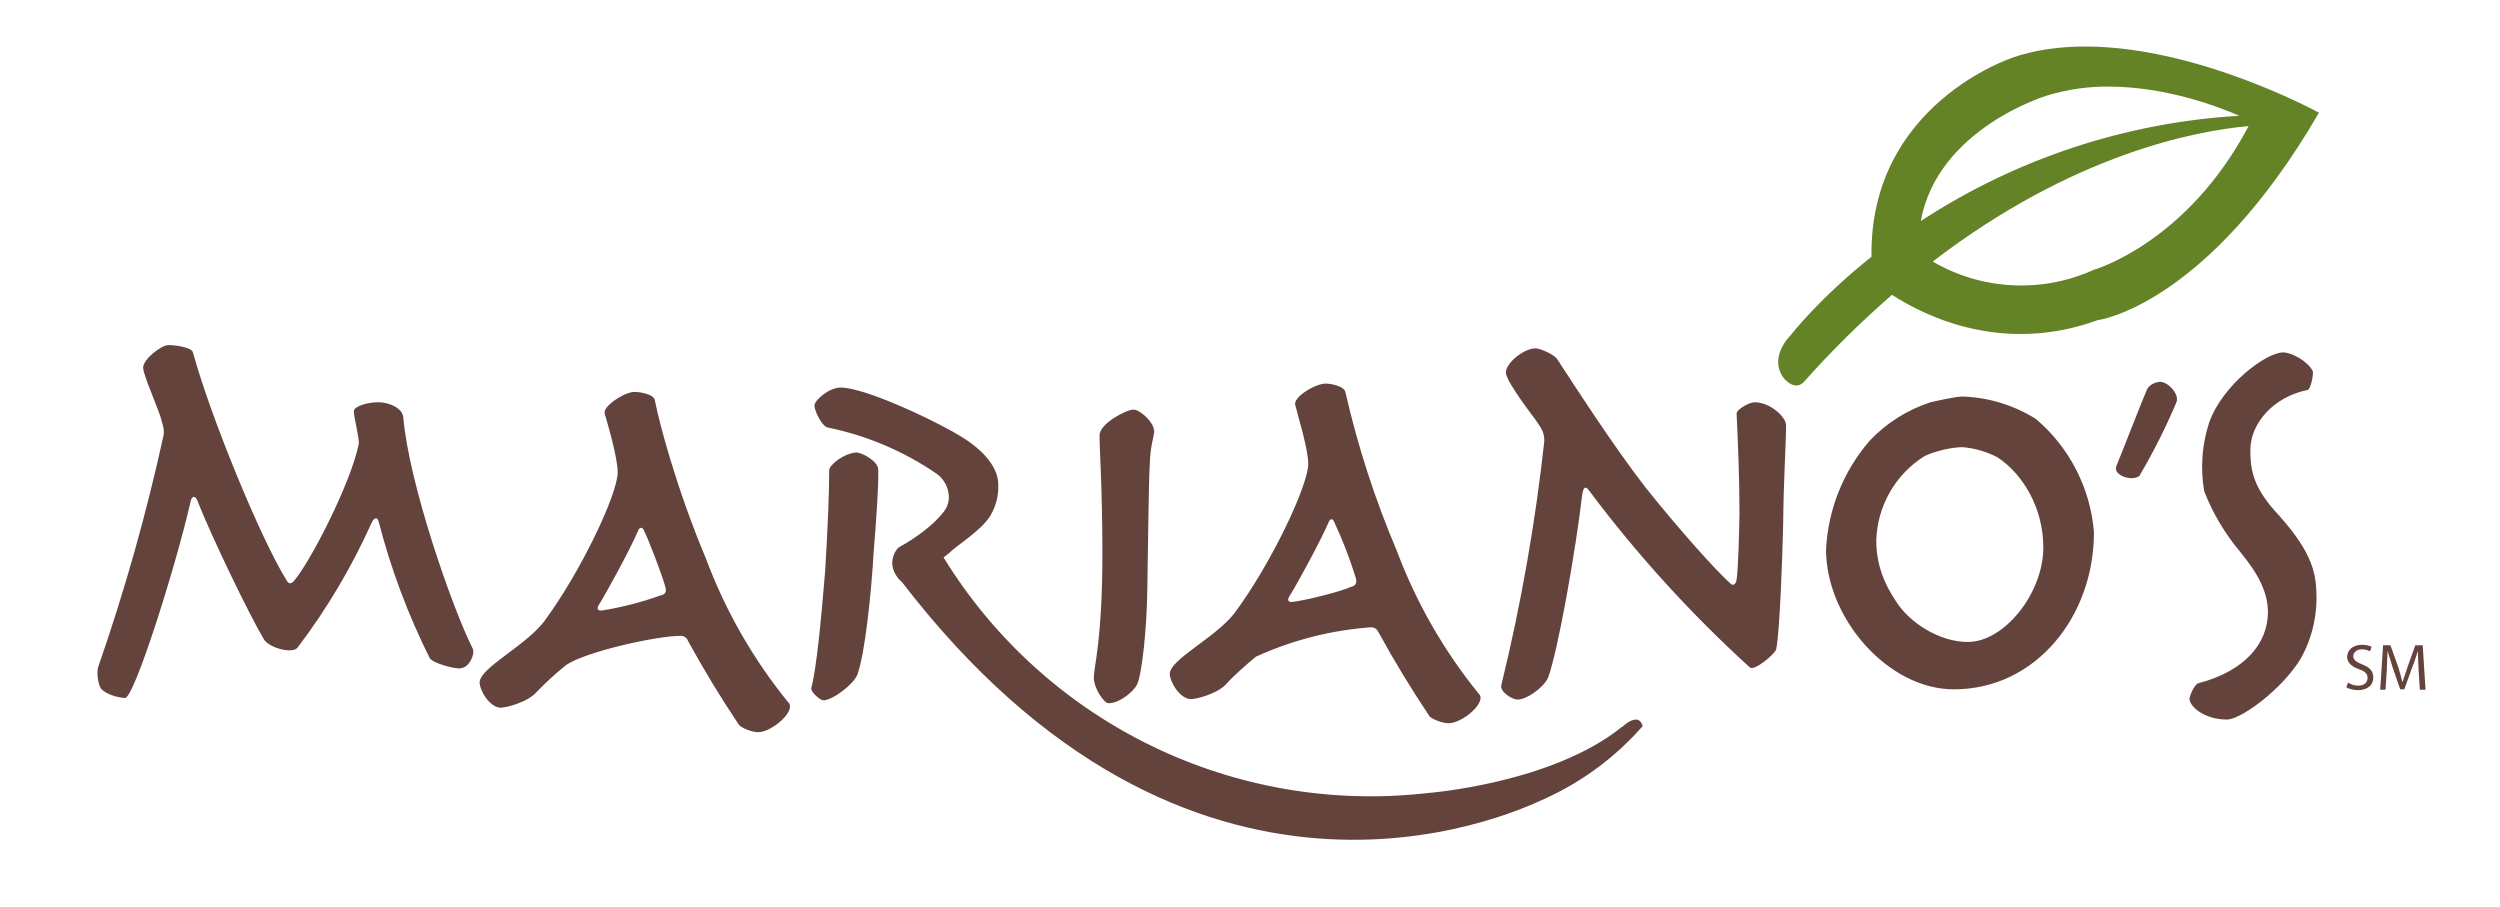 <svg width="182" height="66" viewBox="0 0 182 66" fill="none" xmlns="http://www.w3.org/2000/svg">
<path d="M33.52 48.667C32.896 48.667 31.499 48.251 31.291 47.924C29.705 44.755 28.459 41.426 27.574 37.995C27.485 37.638 27.277 37.638 27.069 38.024C25.619 41.263 23.804 44.325 21.658 47.151C21.272 47.627 19.577 47.151 19.22 46.557C18.15 44.773 15.355 38.976 14.345 36.389C14.166 36.003 13.928 36.181 13.869 36.538C12.769 41.354 9.766 50.808 9.112 50.808C8.577 50.808 7.626 50.511 7.328 50.095C7.12 49.738 7.031 48.905 7.15 48.549C9.071 43.03 10.659 37.401 11.907 31.692C11.966 31.395 11.907 31.127 11.788 30.711C11.61 29.878 10.42 27.351 10.42 26.757C10.42 26.162 11.728 25.122 12.264 25.122C12.71 25.122 13.958 25.27 14.047 25.657C15.385 30.532 19.101 39.481 20.885 42.276C21.004 42.514 21.182 42.514 21.361 42.335C22.491 41.086 25.523 35.259 26.118 32.316C26.177 31.93 25.761 30.413 25.761 29.938C25.761 29.581 26.742 29.284 27.515 29.284C28.466 29.284 29.299 29.789 29.358 30.354C29.745 35.111 32.896 44.208 34.412 47.211C34.62 47.627 34.115 48.638 33.55 48.638M46.869 38.589C46.75 38.351 46.542 38.351 46.423 38.708C45.828 40.076 44.193 43.078 43.599 44.03C43.42 44.297 43.51 44.476 43.807 44.446C45.265 44.215 46.699 43.846 48.088 43.346C48.445 43.286 48.534 43.049 48.445 42.751C48.147 41.681 47.166 39.184 46.869 38.589ZM55.193 53.305C54.747 53.305 54.004 53.008 53.796 52.77C52.467 50.785 51.227 48.742 50.08 46.646C50.02 46.438 49.782 46.289 49.574 46.289C47.731 46.289 42.528 47.478 41.191 48.43C40.461 49.023 39.766 49.658 39.109 50.332C38.455 51.135 36.791 51.522 36.464 51.522C35.661 51.522 34.918 50.273 34.918 49.678C34.918 48.638 38.188 47.062 39.585 45.278C42.32 41.592 44.966 35.943 44.966 34.397C44.966 33.327 44.282 31.008 44.015 30.086C43.926 29.611 45.145 28.719 46.036 28.541C46.334 28.481 47.612 28.659 47.672 29.135C47.969 30.681 49.218 35.497 51.418 40.73C52.826 44.487 54.834 47.99 57.364 51.105C58.047 51.7 56.204 53.305 55.193 53.305ZM84.031 31.335C84.031 31.751 83.734 32.435 83.704 33.803C83.615 35.289 83.585 39.689 83.526 42.811C83.496 45.724 83.139 49.054 82.782 49.827C82.515 50.362 81.504 51.195 80.701 51.195C80.374 51.195 79.631 50.124 79.631 49.322C79.631 48.519 80.255 46.616 80.255 40.284C80.255 35.646 80.047 32.851 80.047 31.692C80.047 30.83 82.009 29.819 82.515 29.819C83.02 29.819 84.001 30.77 84.001 31.305V31.335H84.031ZM97.112 37.965C97.023 37.727 96.815 37.727 96.696 38.084C96.101 39.451 94.466 42.454 93.872 43.405C93.693 43.673 93.782 43.851 94.08 43.822C95.061 43.703 97.588 43.078 98.361 42.722C98.718 42.632 98.777 42.424 98.718 42.127C98.282 40.703 97.746 39.312 97.112 37.965ZM105.436 52.651C105.02 52.651 104.247 52.354 104.069 52.146C102.74 50.16 101.5 48.117 100.353 46.022C100.309 45.922 100.239 45.835 100.15 45.772C100.061 45.709 99.956 45.672 99.847 45.665C96.937 45.869 94.088 46.594 91.434 47.805C91.047 48.103 89.709 49.292 89.382 49.678C88.728 50.511 87.064 50.897 86.707 50.897C85.904 50.897 85.161 49.649 85.161 49.054C85.161 48.014 88.461 46.438 89.858 44.654C92.593 40.968 95.239 35.319 95.239 33.773C95.239 32.703 94.526 30.413 94.288 29.462C94.169 28.986 95.418 28.095 96.309 27.946C96.607 27.857 97.855 28.065 97.945 28.541C98.849 32.499 100.102 36.369 101.691 40.105C103.1 43.862 105.108 47.366 107.636 50.481C108.32 51.076 106.477 52.651 105.466 52.651M130.023 30.978C130.023 32.435 129.845 34.784 129.815 38.173C129.755 40.611 129.577 45.843 129.309 47.27C129.22 47.597 127.704 48.905 127.377 48.578C123.097 44.684 119.195 40.394 115.723 35.765C115.426 35.319 115.277 35.468 115.188 35.973C114.742 39.897 113.404 47.508 112.691 49.351C112.363 50.065 111.145 50.927 110.491 50.927C110.045 50.927 109.153 50.332 109.301 49.857C110.725 44.024 111.767 38.105 112.423 32.138C112.423 31.632 112.363 31.365 111.828 30.622C110.639 29.046 109.658 27.619 109.628 27.143C109.599 26.459 110.907 25.359 111.799 25.359C112.096 25.359 113.166 25.805 113.374 26.162C114.772 28.303 117.536 32.584 119.826 35.527C122.204 38.5 124.88 41.503 125.98 42.484C126.158 42.662 126.366 42.573 126.426 42.186C126.545 41.354 126.604 39.005 126.634 37.43C126.634 34.665 126.515 32.138 126.426 30.116C126.396 29.819 127.347 29.284 127.734 29.284C128.863 29.284 130.023 30.354 130.023 30.949V30.978ZM148.753 39.838C148.753 36.954 147.236 34.486 145.423 33.297C144.63 32.878 143.76 32.626 142.866 32.554C142.123 32.554 140.904 32.822 140.101 33.208C139.054 33.865 138.186 34.77 137.574 35.844C136.962 36.918 136.625 38.127 136.593 39.362C136.593 40.997 137.128 42.454 138.02 43.762C139.001 45.338 141.201 46.735 143.253 46.735C145.928 46.735 148.753 43.167 148.753 39.867V39.808V39.838ZM152.439 38.767C152.439 44.862 148.218 50.184 142.242 50.184C137.426 50.184 132.936 44.981 132.936 40.016C133.078 37.089 134.198 34.293 136.118 32.078C137.337 30.791 138.86 29.831 140.547 29.284C141.053 29.165 142.42 28.867 142.866 28.867C144.763 28.928 146.61 29.493 148.218 30.503C149.428 31.53 150.425 32.786 151.149 34.2C151.873 35.613 152.312 37.155 152.439 38.738V38.767ZM155.799 34.605C155.263 35.111 153.777 34.605 154.074 33.922C154.639 32.554 155.918 29.224 156.274 28.422C156.423 27.976 157.018 27.797 157.255 27.797C157.85 27.797 158.682 28.719 158.445 29.284C157.672 31.115 156.778 32.893 155.769 34.605M168.642 43.614C168.642 45.041 168.196 47.092 167.066 48.578C165.58 50.6 163.023 52.384 162.131 52.384C160.466 52.384 159.396 51.432 159.396 50.867C159.396 50.659 159.782 49.767 160.05 49.738C163.439 48.846 165.104 46.824 165.104 44.565C165.104 43.197 164.48 41.859 163.053 40.135C161.96 38.828 161.087 37.352 160.466 35.765C160.177 34.096 160.299 32.381 160.823 30.77C161.804 28.005 164.985 25.657 166.204 25.657C166.858 25.657 168.018 26.311 168.374 27.024C168.434 27.203 168.226 28.362 167.988 28.392C165.58 28.867 163.826 30.77 163.826 32.762C163.826 34.249 164.034 35.527 165.907 37.519C168.434 40.343 168.642 41.859 168.642 43.584V43.614ZM65.42 39.838C65.42 39.838 64.261 40.997 65.599 42.335L66.55 41.443L65.42 39.838ZM118.072 52.919C112.958 57.051 103.92 57.735 103.92 57.735C97.025 58.524 90.047 57.328 83.807 54.29C77.566 51.251 72.322 46.496 68.691 40.581L69.107 40.254C69.701 39.659 71.337 38.708 72.08 37.578C72.501 36.88 72.707 36.074 72.674 35.259C72.674 34.278 71.961 33.089 70.296 31.989C68.601 30.859 63.012 28.184 61.169 28.213C60.277 28.243 59.266 29.195 59.296 29.522C59.296 29.968 59.891 31.097 60.277 31.127C63.111 31.709 65.799 32.851 68.185 34.486C68.455 34.68 68.676 34.934 68.831 35.228C68.986 35.523 69.07 35.849 69.077 36.181C69.077 36.627 68.928 36.984 68.661 37.311C67.977 38.203 66.639 39.184 65.599 39.749C65.004 40.105 65.182 40.581 65.242 41.176C65.301 41.562 65.51 41.77 65.599 41.978H65.777C65.689 42.048 65.609 42.128 65.539 42.216C86.647 69.835 109.658 59.459 112.453 58.151C115.182 56.918 117.615 55.114 119.588 52.859C119.291 51.789 118.161 52.859 118.101 52.919H118.072ZM63.934 34.189C63.934 33.565 62.745 32.941 62.328 32.941C61.437 33 60.337 33.862 60.366 34.249C60.366 35.676 60.277 38.262 60.069 41.592C59.801 44.862 59.445 48.727 59.058 50.095C59.028 50.392 59.712 50.986 59.95 50.986C60.663 50.957 62.15 49.797 62.418 49.114C62.982 47.538 63.428 43.197 63.607 40.135C63.815 37.549 63.964 35.378 63.934 34.219V34.189ZM170.961 49.708C171.177 49.837 171.423 49.908 171.674 49.916C172.12 49.916 172.358 49.678 172.358 49.351C172.358 49.054 172.18 48.876 171.763 48.727C171.228 48.549 170.872 48.251 170.872 47.835C170.872 47.3 171.318 46.943 171.942 46.943C172.239 46.943 172.536 47.003 172.655 47.092L172.536 47.419C172.355 47.318 172.15 47.267 171.942 47.27C171.496 47.27 171.318 47.568 171.318 47.746C171.318 48.043 171.526 48.192 171.972 48.37C172.507 48.578 172.774 48.846 172.774 49.322C172.774 49.827 172.418 50.243 171.645 50.243C171.347 50.243 170.991 50.154 170.812 50.035L170.931 49.708H170.961ZM176.074 48.816L176.015 47.389C175.896 47.776 175.777 48.192 175.599 48.608L175.034 50.184H174.736L174.201 48.638L173.815 47.389L173.755 48.816L173.666 50.214H173.28L173.488 46.973H174.023L174.588 48.549C174.7 48.902 174.799 49.259 174.885 49.619H174.915L175.272 48.549L175.836 46.973H176.372L176.58 50.214H176.163L176.074 48.786V48.816Z" fill="#64433D"/>
<path d="M151.934 3.386C150.037 3.374 148.167 3.615 146.434 4.219H146.463C146.463 4.219 136.082 7.611 136.245 18.691C132.431 21.729 130.466 24.28 130.38 24.378C128.507 26.4 130.053 27.738 129.993 27.678C130.766 28.392 131.182 27.916 131.301 27.827C133.309 25.571 135.458 23.445 137.735 21.462C140.22 23.07 145.845 25.805 152.707 23.308C152.766 23.308 160.674 22.238 168.82 8.205C168.82 8.205 160.145 3.437 151.934 3.386ZM153.64 6.306C157.698 6.335 161.4 7.724 163.017 8.428C154.753 8.917 146.76 11.559 139.834 16.093C141.059 9.338 149.02 6.957 149.02 6.957C150.517 6.499 152.076 6.279 153.64 6.303V6.306ZM163.698 9.18C159.179 17.737 152.439 19.622 152.499 19.622H152.469C150.605 20.476 148.563 20.869 146.515 20.768C144.467 20.667 142.473 20.075 140.702 19.042C150.947 11.187 159.869 9.522 163.698 9.18Z" fill="#648326"/>
</svg>
